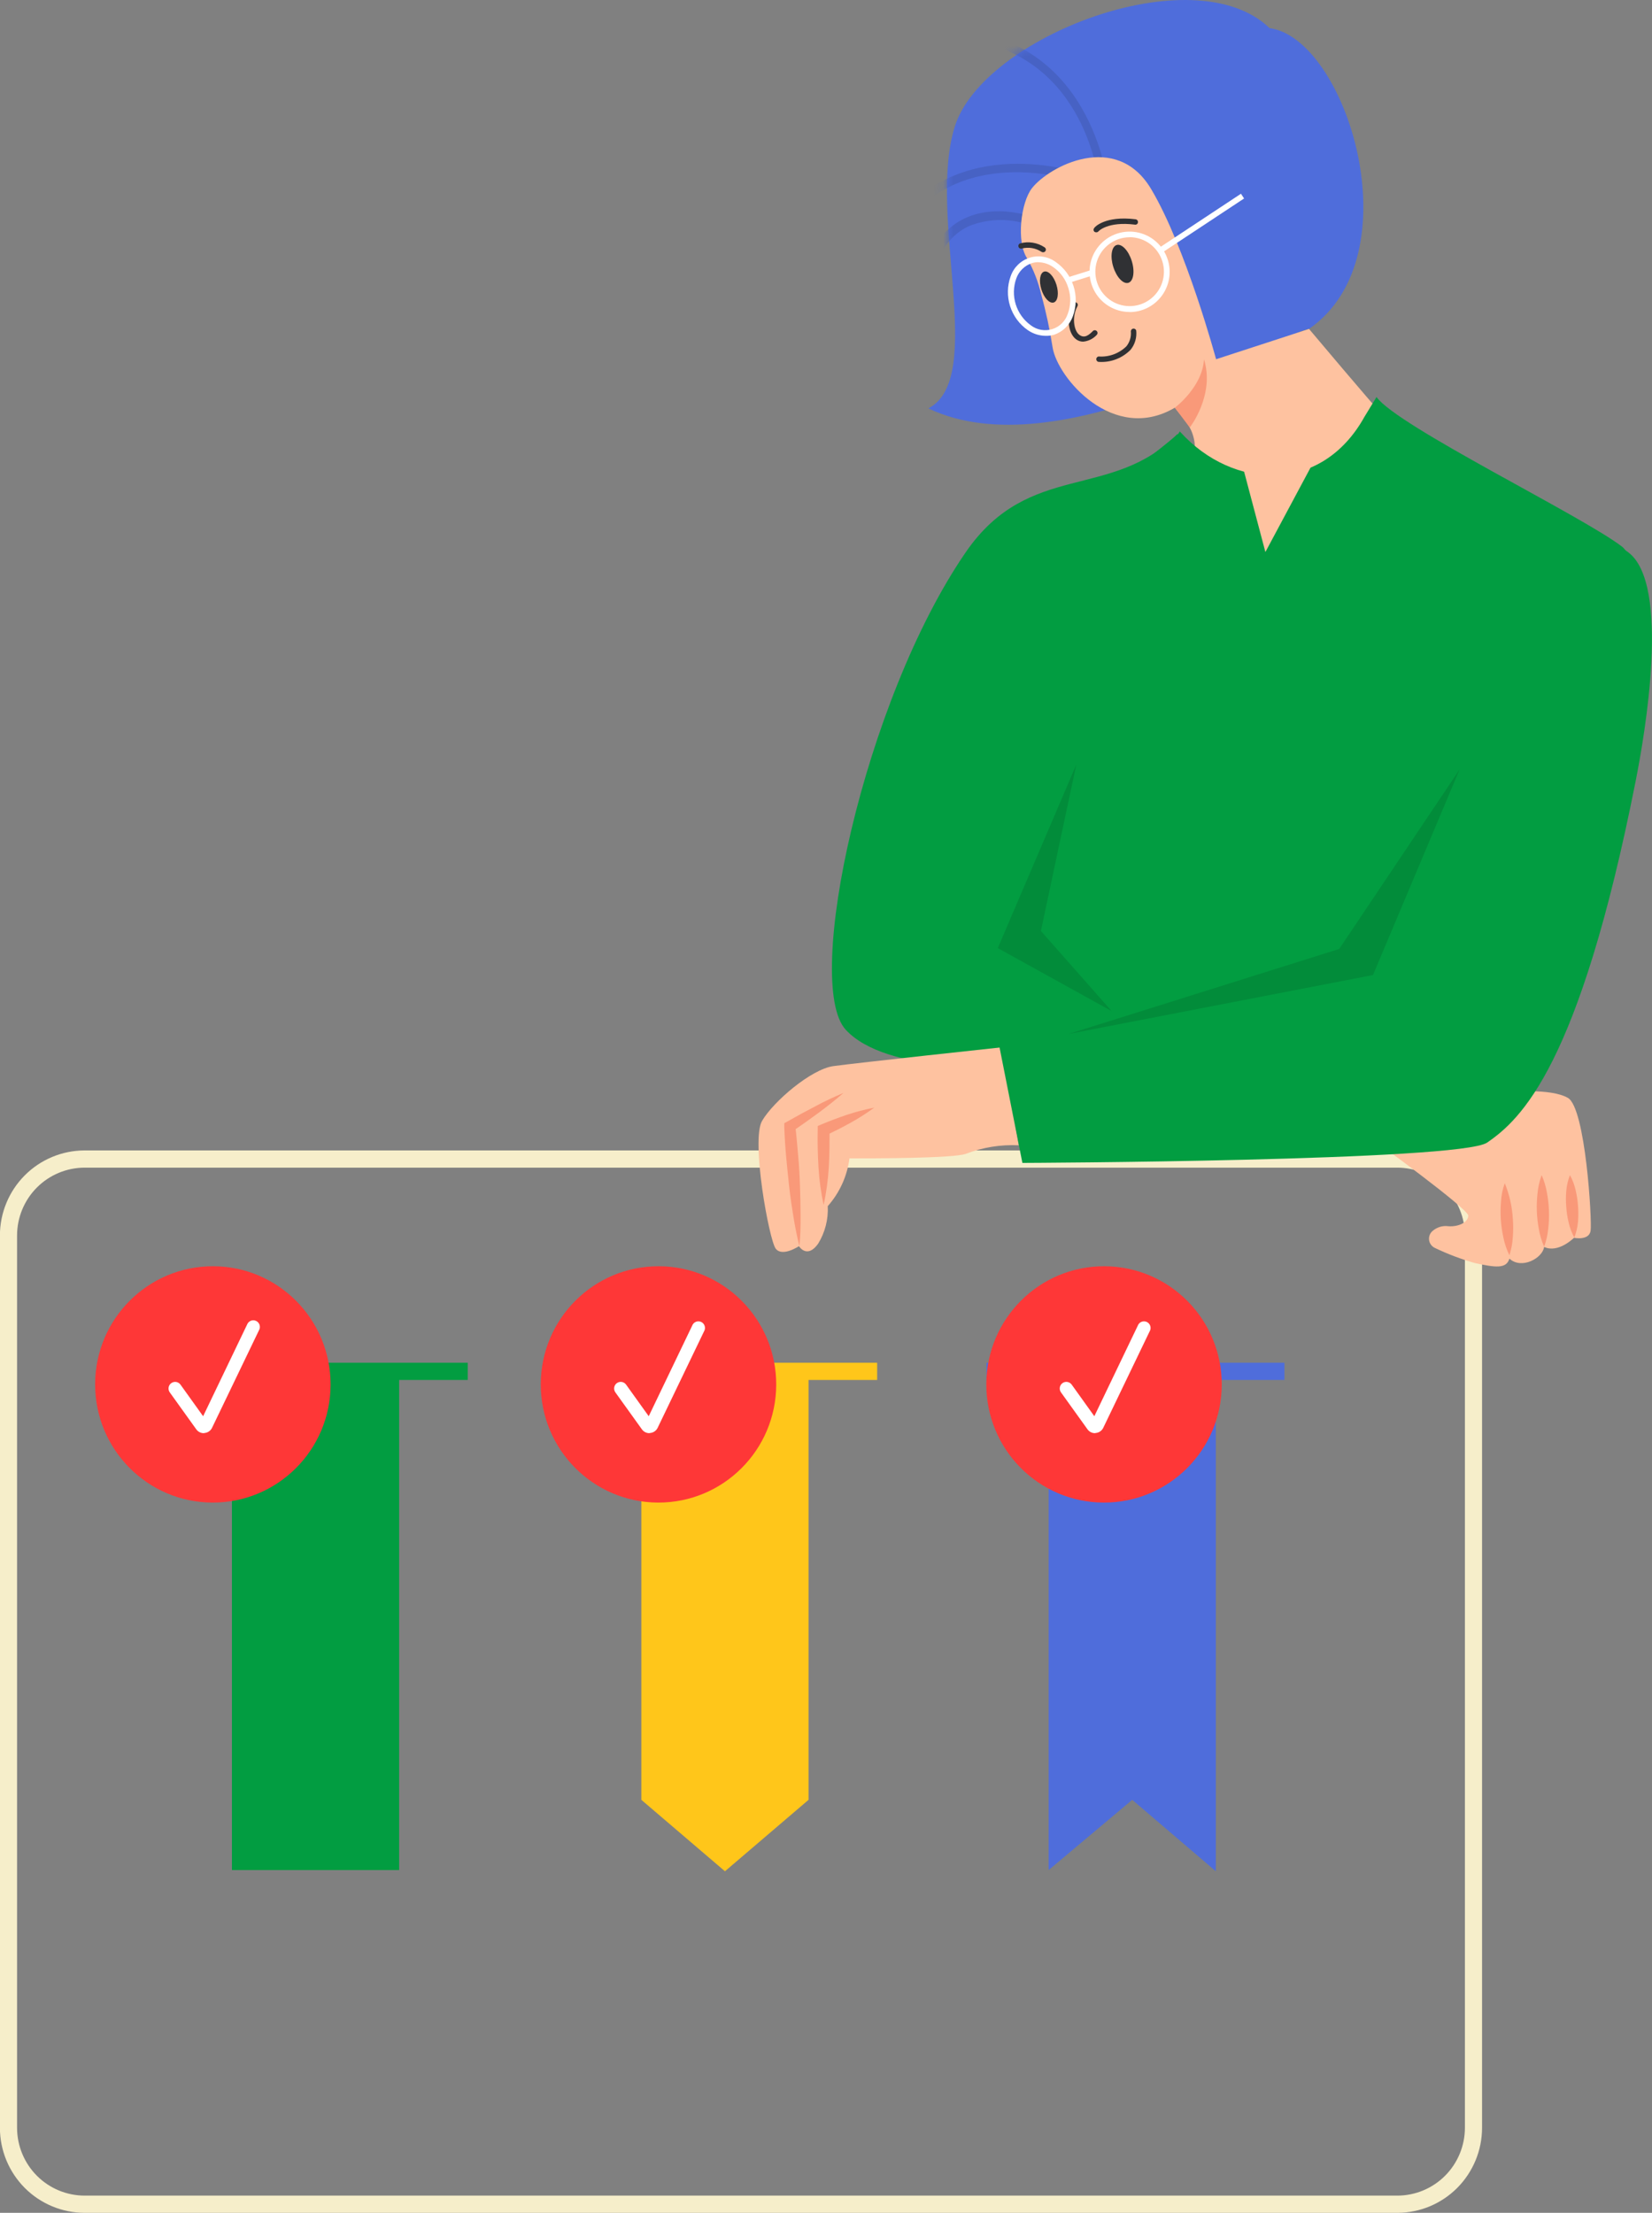 <svg width="162" height="217" viewBox="0 0 162 217" fill="none" xmlns="http://www.w3.org/2000/svg">
<rect x="0" y="0" width="162" height="217" fill="#808080" stroke="none"/>
<g clip-path="url(#clip0_4458_299782)">
<path d="M91.035 40.048C103.832 46.167 124.987 32.874 128.376 32.249C138.751 25.041 132.017 3.756 124.5 2.76C117.084 -4.406 96.341 3.655 93.625 12.424C90.909 21.193 96.769 37.094 91.035 40.048Z" fill="#4F6DDB"/>
<mask id="mask0_4458_299782" style="mask-type:luminance" maskUnits="userSpaceOnUse" x="91" y="0" width="43" height="42">
<path d="M91.035 40.048C103.832 46.167 124.987 32.874 128.376 32.249C138.751 25.041 132.017 3.756 124.5 2.76C117.084 -4.406 96.341 3.655 93.625 12.424C90.909 21.193 96.769 37.094 91.035 40.048Z" fill="white"/>
</mask>
<g mask="url(#mask0_4458_299782)">
<path d="M86.402 26.026L85.62 25.706C90.741 13.046 103.496 16.211 106.002 16.971L105.85 17.814H105.766C102.411 16.793 91.119 14.371 86.402 26.026Z" fill="#4762C4"/>
<path d="M107.759 17.933C107.7 17.385 106.229 4.497 93.373 3.754L93.423 2.91C107.011 3.695 108.558 17.705 108.6 17.849L107.759 17.933Z" fill="#4762C4"/>
<path d="M91.119 28.71L90.278 28.609C91.203 21.351 95.878 20.566 98.586 20.734C98.586 20.734 101.949 21.03 101.949 21.857H101.529L101.259 22.178C99.251 21.375 97.012 21.375 95.004 22.178C92.86 23.182 91.565 25.385 91.119 28.71Z" fill="#4762C4"/>
</g>
<path d="M137.036 216.999H8.299C6.096 216.997 3.985 216.118 2.427 214.555C0.87 212.991 -0.006 210.872 -0.008 208.661V121.155C-0.006 118.944 0.87 116.825 2.427 115.261C3.985 113.698 6.096 112.819 8.299 112.816H137.028C139.23 112.819 141.342 113.698 142.9 115.261C144.457 116.825 145.333 118.944 145.335 121.155V208.661C145.333 210.87 144.458 212.988 142.902 214.552C141.347 216.115 139.237 216.995 137.036 216.999ZM8.299 114.504C6.542 114.507 4.858 115.208 3.616 116.455C2.374 117.702 1.676 119.392 1.673 121.155V208.661C1.676 210.424 2.374 212.114 3.616 213.361C4.858 214.608 6.542 215.309 8.299 215.311H137.028C138.784 215.309 140.468 214.608 141.71 213.361C142.952 212.114 143.651 210.424 143.654 208.661V121.155C143.651 119.392 142.952 117.702 141.71 116.455C140.468 115.208 138.784 114.507 137.028 114.504H8.299Z" fill="#F6EECA"/>
<path d="M39.14 134.484H22.744V183.386H39.14V134.484Z" fill="#029D41"/>
<path d="M45.867 133.637H16.648V135.325H45.867V133.637Z" fill="#029D41"/>
<path d="M79.289 176.499L71.091 183.504L62.893 176.499V134.484H79.289V176.499Z" fill="#FFC61A"/>
<path d="M86.016 133.637H56.797V135.325H86.016V133.637Z" fill="#FFC61A"/>
<path d="M119.228 183.504L111.03 176.499L102.832 183.386V134.484H119.228V183.504Z" fill="#4F6DDB"/>
<path d="M125.954 133.637H96.736V135.325H125.954V133.637Z" fill="#4F6DDB"/>
<path d="M32.418 135.797C32.438 129.397 27.285 124.193 20.91 124.173C14.534 124.153 9.349 129.325 9.329 135.724C9.309 142.124 14.461 147.329 20.837 147.349C27.213 147.369 32.398 142.197 32.418 135.797Z" fill="#FE3737"/>
<path d="M19.978 140.542C19.834 140.543 19.693 140.509 19.566 140.442C19.438 140.376 19.329 140.28 19.246 140.163L16.648 136.542C16.548 136.402 16.507 136.228 16.535 136.058C16.562 135.887 16.656 135.735 16.795 135.635C16.935 135.534 17.108 135.493 17.278 135.52C17.447 135.548 17.599 135.642 17.699 135.782L19.919 138.88L24.232 129.891C24.264 129.807 24.313 129.73 24.377 129.666C24.44 129.602 24.515 129.552 24.599 129.518C24.682 129.485 24.772 129.47 24.861 129.473C24.951 129.476 25.039 129.499 25.12 129.538C25.201 129.577 25.273 129.633 25.331 129.702C25.389 129.771 25.432 129.851 25.458 129.937C25.483 130.023 25.491 130.114 25.48 130.204C25.468 130.293 25.439 130.379 25.393 130.457L20.793 140.019C20.725 140.161 20.62 140.282 20.491 140.371C20.361 140.46 20.21 140.513 20.053 140.526L19.978 140.542Z" fill="white"/>
<path d="M76.118 135.797C76.138 129.397 70.985 124.193 64.61 124.173C58.234 124.153 53.049 129.325 53.029 135.724C53.009 142.124 58.161 147.329 64.537 147.349C70.913 147.369 76.098 142.197 76.118 135.797Z" fill="#FE3737"/>
<path d="M63.675 140.541C63.532 140.542 63.39 140.507 63.263 140.441C63.136 140.375 63.026 140.279 62.943 140.161L60.345 136.541C60.245 136.401 60.204 136.227 60.232 136.056C60.259 135.886 60.353 135.734 60.492 135.633C60.632 135.533 60.805 135.492 60.975 135.519C61.144 135.547 61.296 135.641 61.396 135.781L63.616 138.879L67.93 129.89C68.013 129.751 68.145 129.648 68.3 129.601C68.455 129.555 68.622 129.569 68.768 129.639C68.913 129.71 69.027 129.834 69.087 129.985C69.146 130.136 69.147 130.304 69.09 130.455L64.49 140.018C64.422 140.16 64.318 140.281 64.188 140.37C64.058 140.459 63.907 140.512 63.751 140.524L63.675 140.541Z" fill="white"/>
<path d="M119.809 135.797C119.829 129.397 114.677 124.193 108.301 124.173C101.925 124.153 96.74 129.325 96.721 135.724C96.7 142.124 101.853 147.329 108.229 147.349C114.604 147.369 119.789 142.197 119.809 135.797Z" fill="#FE3737"/>
<path d="M107.372 140.541C107.229 140.542 107.087 140.507 106.96 140.441C106.833 140.375 106.723 140.279 106.641 140.161L104.043 136.541C103.942 136.401 103.901 136.227 103.929 136.056C103.957 135.886 104.05 135.734 104.19 135.633C104.329 135.533 104.503 135.492 104.672 135.519C104.842 135.547 104.993 135.641 105.094 135.781L107.313 138.879L111.627 129.89C111.71 129.751 111.842 129.648 111.997 129.601C112.152 129.555 112.319 129.569 112.465 129.639C112.61 129.71 112.724 129.834 112.784 129.985C112.844 130.136 112.845 130.304 112.787 130.455L108.188 140.018C108.119 140.16 108.015 140.281 107.885 140.37C107.755 140.459 107.605 140.512 107.448 140.524L107.372 140.541Z" fill="white"/>
<path d="M115.209 39.98C116.176 41.28 118.017 42.512 116.756 46.47C120.85 48.758 128.897 58.151 128.897 58.151L135.237 40.284C134.901 40.022 128.367 32.257 128.367 32.257L119.253 35.228C119.253 35.228 116.293 24.256 112.88 18.534C109.466 12.812 102.891 16.306 101.209 18.441C100.099 19.834 99.645 23.741 100.73 25.345C101.355 26.455 101.819 27.649 102.109 28.89C102.579 30.588 102.949 32.313 103.219 34.055C103.681 37.051 109.18 43.525 115.209 39.98Z" fill="#FEC2A0"/>
<path d="M91.96 70.93L94.424 72.491L98.283 96.739C98.283 96.739 138.171 102.352 137.591 100.672C137.591 100.672 164.195 57.569 159.057 53.602C155.097 50.564 137.011 41.786 134.985 38.934L133.807 40.866C129.553 48.538 120.884 47.99 115.789 42.411L115.688 42.31C115.643 42.41 115.58 42.502 115.503 42.58C110.836 46.521 95.744 57.08 91.96 70.93Z" fill="#029D41"/>
<path d="M107.482 22.78C107.42 22.78 107.361 22.759 107.313 22.721C107.289 22.696 107.27 22.667 107.256 22.636C107.243 22.604 107.236 22.569 107.236 22.535C107.236 22.5 107.243 22.466 107.256 22.434C107.27 22.402 107.289 22.374 107.313 22.349C107.313 22.299 108.348 21.125 111.366 21.505C111.435 21.516 111.496 21.552 111.539 21.607C111.581 21.662 111.6 21.732 111.593 21.801C111.59 21.836 111.58 21.869 111.563 21.9C111.546 21.931 111.524 21.958 111.496 21.98C111.468 22.001 111.436 22.016 111.402 22.025C111.369 22.033 111.333 22.035 111.299 22.029C108.608 21.691 107.725 22.678 107.717 22.687C107.688 22.721 107.652 22.747 107.611 22.763C107.57 22.779 107.525 22.785 107.482 22.78Z" fill="#303134"/>
<path d="M102.277 24.739C102.226 24.739 102.177 24.724 102.134 24.697C101.856 24.512 101.542 24.388 101.214 24.331C100.885 24.275 100.549 24.287 100.225 24.367C100.193 24.38 100.158 24.386 100.123 24.386C100.088 24.385 100.054 24.377 100.022 24.363C99.99 24.349 99.961 24.329 99.936 24.303C99.912 24.278 99.893 24.248 99.88 24.216C99.868 24.183 99.862 24.148 99.862 24.113C99.863 24.078 99.871 24.043 99.885 24.011C99.899 23.979 99.919 23.95 99.944 23.926C99.969 23.901 99.999 23.882 100.032 23.869C100.435 23.757 100.858 23.732 101.271 23.798C101.685 23.863 102.079 24.017 102.428 24.249C102.48 24.278 102.52 24.324 102.542 24.379C102.565 24.434 102.568 24.494 102.551 24.551C102.534 24.608 102.499 24.658 102.451 24.692C102.403 24.726 102.344 24.742 102.285 24.739H102.277Z" fill="#303134"/>
<path d="M110.655 27.733C111.155 27.576 111.303 26.619 110.984 25.596C110.666 24.573 110.001 23.871 109.5 24.028C109 24.185 108.852 25.142 109.171 26.165C109.489 27.189 110.154 27.891 110.655 27.733Z" fill="#303134"/>
<path d="M103.33 29.664C103.738 29.536 103.857 28.755 103.596 27.918C103.336 27.082 102.794 26.508 102.387 26.636C101.979 26.764 101.859 27.545 102.12 28.382C102.38 29.218 102.922 29.792 103.33 29.664Z" fill="#303134"/>
<path d="M106.212 33.505C105.952 33.505 105.7 33.415 105.497 33.252C104.698 32.627 104.555 30.939 105.194 29.774C105.211 29.744 105.233 29.717 105.26 29.695C105.287 29.674 105.318 29.657 105.351 29.648C105.384 29.638 105.419 29.634 105.454 29.638C105.488 29.642 105.521 29.652 105.552 29.669C105.582 29.686 105.609 29.708 105.631 29.735C105.652 29.762 105.669 29.793 105.678 29.826C105.688 29.86 105.691 29.895 105.688 29.929C105.684 29.964 105.673 29.997 105.657 30.028C105.102 31.032 105.287 32.399 105.825 32.821C106.363 33.243 106.817 32.821 107.212 32.425C107.265 32.39 107.329 32.376 107.391 32.384C107.454 32.392 107.512 32.421 107.555 32.467C107.598 32.514 107.623 32.573 107.627 32.637C107.63 32.7 107.612 32.762 107.574 32.813C107.225 33.21 106.737 33.458 106.212 33.505Z" fill="#303134"/>
<path d="M107.725 35.488C107.663 35.477 107.607 35.444 107.566 35.396C107.526 35.347 107.504 35.286 107.504 35.222C107.504 35.159 107.526 35.098 107.566 35.049C107.607 35 107.663 34.968 107.725 34.956C108.225 34.995 108.727 34.926 109.199 34.754C109.67 34.582 110.099 34.312 110.458 33.961C110.791 33.545 110.948 33.014 110.895 32.484C110.897 32.421 110.921 32.361 110.962 32.314C111.004 32.267 111.06 32.236 111.121 32.226C111.183 32.216 111.246 32.228 111.3 32.26C111.354 32.291 111.395 32.34 111.417 32.399C111.457 32.736 111.429 33.078 111.335 33.404C111.242 33.731 111.083 34.035 110.87 34.298C110.467 34.709 109.98 35.028 109.444 35.233C108.907 35.439 108.332 35.526 107.759 35.488H107.725Z" fill="#303134"/>
<path d="M115.209 39.981C115.209 39.981 117.916 37.964 118.067 35.238C119.16 38.741 116.672 41.923 116.672 41.923L115.209 39.981Z" fill="#F99979"/>
<path d="M110.769 30.594C110.043 30.594 109.331 30.391 108.713 30.009C108.094 29.627 107.594 29.081 107.266 28.43C106.939 27.78 106.797 27.051 106.857 26.325C106.918 25.598 107.178 24.903 107.608 24.316C108.038 23.729 108.623 23.273 109.295 23C109.968 22.726 110.704 22.645 111.42 22.765C112.136 22.886 112.805 23.203 113.352 23.682C113.899 24.161 114.303 24.784 114.519 25.479C114.704 26.07 114.748 26.696 114.647 27.307C114.546 27.918 114.303 28.496 113.937 28.995C113.572 29.494 113.095 29.899 112.545 30.178C111.994 30.458 111.386 30.603 110.769 30.602V30.594ZM110.769 23.268C110.061 23.269 109.372 23.495 108.799 23.913C108.226 24.33 107.8 24.919 107.579 25.594C107.359 26.269 107.357 26.997 107.573 27.674C107.789 28.35 108.212 28.941 108.782 29.363C109.352 29.784 110.04 30.014 110.747 30.02C111.455 30.026 112.147 29.808 112.724 29.396C113.301 28.984 113.734 28.401 113.961 27.728C114.188 27.055 114.198 26.327 113.989 25.648C113.779 24.956 113.352 24.35 112.772 23.92C112.192 23.49 111.49 23.259 110.769 23.259V23.268Z" fill="white"/>
<path d="M102.529 32.933C101.907 32.924 101.301 32.73 100.789 32.376C99.967 31.805 99.357 30.977 99.053 30.021C98.749 29.066 98.768 28.036 99.107 27.093C99.254 26.664 99.5 26.276 99.823 25.96C100.147 25.644 100.541 25.408 100.972 25.273C101.403 25.137 101.86 25.105 102.306 25.18C102.752 25.254 103.174 25.432 103.538 25.7C104.36 26.271 104.97 27.099 105.274 28.055C105.578 29.01 105.559 30.04 105.22 30.984C105.069 31.414 104.823 31.804 104.499 32.124C104.176 32.445 103.784 32.687 103.353 32.832C103.085 32.907 102.807 32.942 102.529 32.933ZM101.831 25.709C101.609 25.709 101.388 25.743 101.175 25.81C100.827 25.928 100.51 26.124 100.248 26.383C99.986 26.642 99.786 26.956 99.662 27.304C99.367 28.124 99.348 29.019 99.608 29.851C99.868 30.683 100.392 31.407 101.1 31.912C101.395 32.134 101.739 32.283 102.102 32.346C102.466 32.409 102.839 32.384 103.192 32.273C103.544 32.163 103.865 31.97 104.128 31.71C104.392 31.451 104.59 31.133 104.707 30.781C105.012 29.968 105.033 29.075 104.766 28.249C104.519 27.412 103.994 26.685 103.277 26.19C102.853 25.892 102.349 25.727 101.831 25.717V25.709Z" fill="white"/>
<path d="M104.883 27.718L104.724 27.195L107.044 26.469L107.204 26.992L104.883 27.718Z" fill="white"/>
<path d="M121.693 18.999L113.771 24.234L114.076 24.7L121.998 19.464L121.693 18.999Z" fill="white"/>
<path d="M128.561 45.77L124.088 54.134L121.204 43.246H128.561V45.77Z" fill="#FEC2A0"/>
<path d="M124.617 99.126C119.572 100.553 98.779 104.494 98.418 104.553C98.418 104.553 86.94 105.305 82.946 100.992C78.742 96.476 84.695 68.7 94.718 54.133C100.923 45.145 109.012 49.128 115.452 42.57C117.866 50.664 100.62 88.475 101.31 89.471C101.999 90.467 123.911 98.856 124.617 99.126Z" fill="#029D41"/>
<path d="M148.017 107.105C148.017 107.105 152.019 106.675 153.752 107.662C155.484 108.65 156.131 119.698 155.98 120.693C155.828 121.689 154.349 121.386 154.349 121.386C154.349 121.386 152.81 122.93 151.422 122.28C151.271 123.377 149.22 124.517 148.017 123.428C147.706 124.475 146.571 124.272 144.654 123.867C143.29 123.482 141.962 122.98 140.685 122.365C140.533 122.289 140.403 122.177 140.307 122.037C140.211 121.897 140.152 121.735 140.136 121.565C140.12 121.396 140.147 121.226 140.216 121.07C140.284 120.914 140.39 120.779 140.526 120.677C140.892 120.375 141.355 120.217 141.829 120.229C142.922 120.381 143.981 119.892 143.981 119.208C143.981 118.524 134.657 111.764 134.657 111.764L148.017 107.105Z" fill="#FEC2A0"/>
<path d="M147.563 116.031C148.018 117.144 148.285 118.325 148.354 119.525C148.397 120.115 148.397 120.708 148.354 121.298C148.317 121.909 148.204 122.513 148.017 123.095C147.748 122.546 147.55 121.965 147.429 121.365C147.171 120.205 147.092 119.013 147.193 117.829C147.225 117.214 147.35 116.608 147.563 116.031Z" fill="#F99979"/>
<path d="M151.179 115.238C151.425 115.793 151.6 116.378 151.7 116.977C151.808 117.554 151.873 118.138 151.893 118.724C151.915 119.31 151.893 119.897 151.826 120.48C151.768 121.085 151.632 121.681 151.423 122.252C151.175 121.697 151 121.113 150.901 120.513C150.685 119.359 150.642 118.178 150.775 117.011C150.834 116.405 150.969 115.809 151.179 115.238Z" fill="#F99979"/>
<path d="M153.953 115.238C154.212 115.71 154.401 116.215 154.517 116.741C154.635 117.24 154.711 117.748 154.744 118.26C154.788 118.771 154.788 119.285 154.744 119.796C154.699 120.331 154.577 120.857 154.382 121.357C154.123 120.886 153.933 120.38 153.819 119.855C153.699 119.356 153.623 118.848 153.592 118.336C153.548 117.825 153.548 117.311 153.592 116.8C153.637 116.265 153.759 115.739 153.953 115.238Z" fill="#F99979"/>
<path d="M98.266 102.699C98.266 102.699 83.897 104.244 81.719 104.548C79.541 104.851 75.833 108.025 74.732 109.915C73.63 111.806 75.421 121.605 76.069 122.449C76.716 123.293 78.347 122.204 78.347 122.204C78.347 122.204 79.138 123.495 80.231 121.959C80.908 120.856 81.236 119.573 81.172 118.279C82.335 116.969 83.077 115.336 83.3 113.595C85.73 113.595 93.389 113.595 94.693 113.156C96.353 112.513 98.129 112.226 99.906 112.312" fill="#FEC2A0"/>
<path d="M85.73 108.621C84.99 109.161 84.218 109.655 83.417 110.098C82.627 110.537 81.82 110.942 81.004 111.339L81.349 110.807C81.349 112.031 81.349 113.263 81.273 114.487C81.199 115.725 81.03 116.955 80.769 118.167C80.508 116.955 80.339 115.725 80.264 114.487C80.197 113.263 80.155 112.031 80.189 110.807V110.419L80.525 110.275C81.366 109.921 82.207 109.609 83.047 109.322C83.926 109.031 84.822 108.797 85.73 108.621Z" fill="#F99979"/>
<path d="M82.711 107.18C81.921 107.872 81.097 108.513 80.256 109.138C79.415 109.762 78.574 110.353 77.733 110.927L77.986 110.421C78.112 111.391 78.179 112.37 78.272 113.349C78.364 114.328 78.415 115.307 78.448 116.286C78.482 117.265 78.507 118.253 78.507 119.232C78.507 120.211 78.507 121.207 78.389 122.194C78.145 121.232 77.96 120.262 77.801 119.291C77.641 118.32 77.498 117.35 77.389 116.371C77.279 115.392 77.187 114.421 77.094 113.442C77.002 112.463 76.943 111.484 76.909 110.505V110.151L77.178 109.999C78.081 109.481 78.995 108.983 79.919 108.505C80.794 108.032 81.736 107.585 82.711 107.18Z" fill="#F99979"/>
<path d="M160.386 76.651C154.861 104.57 149.135 109.778 145.831 112.048C143.166 113.871 100.259 114.04 100.259 114.04L97.846 101.844C97.846 101.844 116.041 100.857 124.466 99.152H124.575C128.443 98.376 131.302 97.683 132.008 97.27C134.388 95.776 134.379 52.867 147.984 54.167C151.111 54.454 151.86 48.166 159.679 54.167C163.85 57.307 161.302 72.051 160.386 76.651Z" fill="#029D41"/>
<path d="M134.64 95.616L143.132 75.453L131.327 93.059L104.808 101.389L134.64 95.616Z" fill="#028C3A"/>
<path d="M105.548 74.973C105.489 75.209 102.075 91.296 102.075 91.296L109.012 99.153L97.846 92.975L105.548 74.973Z" fill="#028C3A"/>
</g>
<defs>
<clipPath id="clip0_4458_299782">
<rect width="162" height="217" fill="white"/>
</clipPath>
</defs>
</svg>
